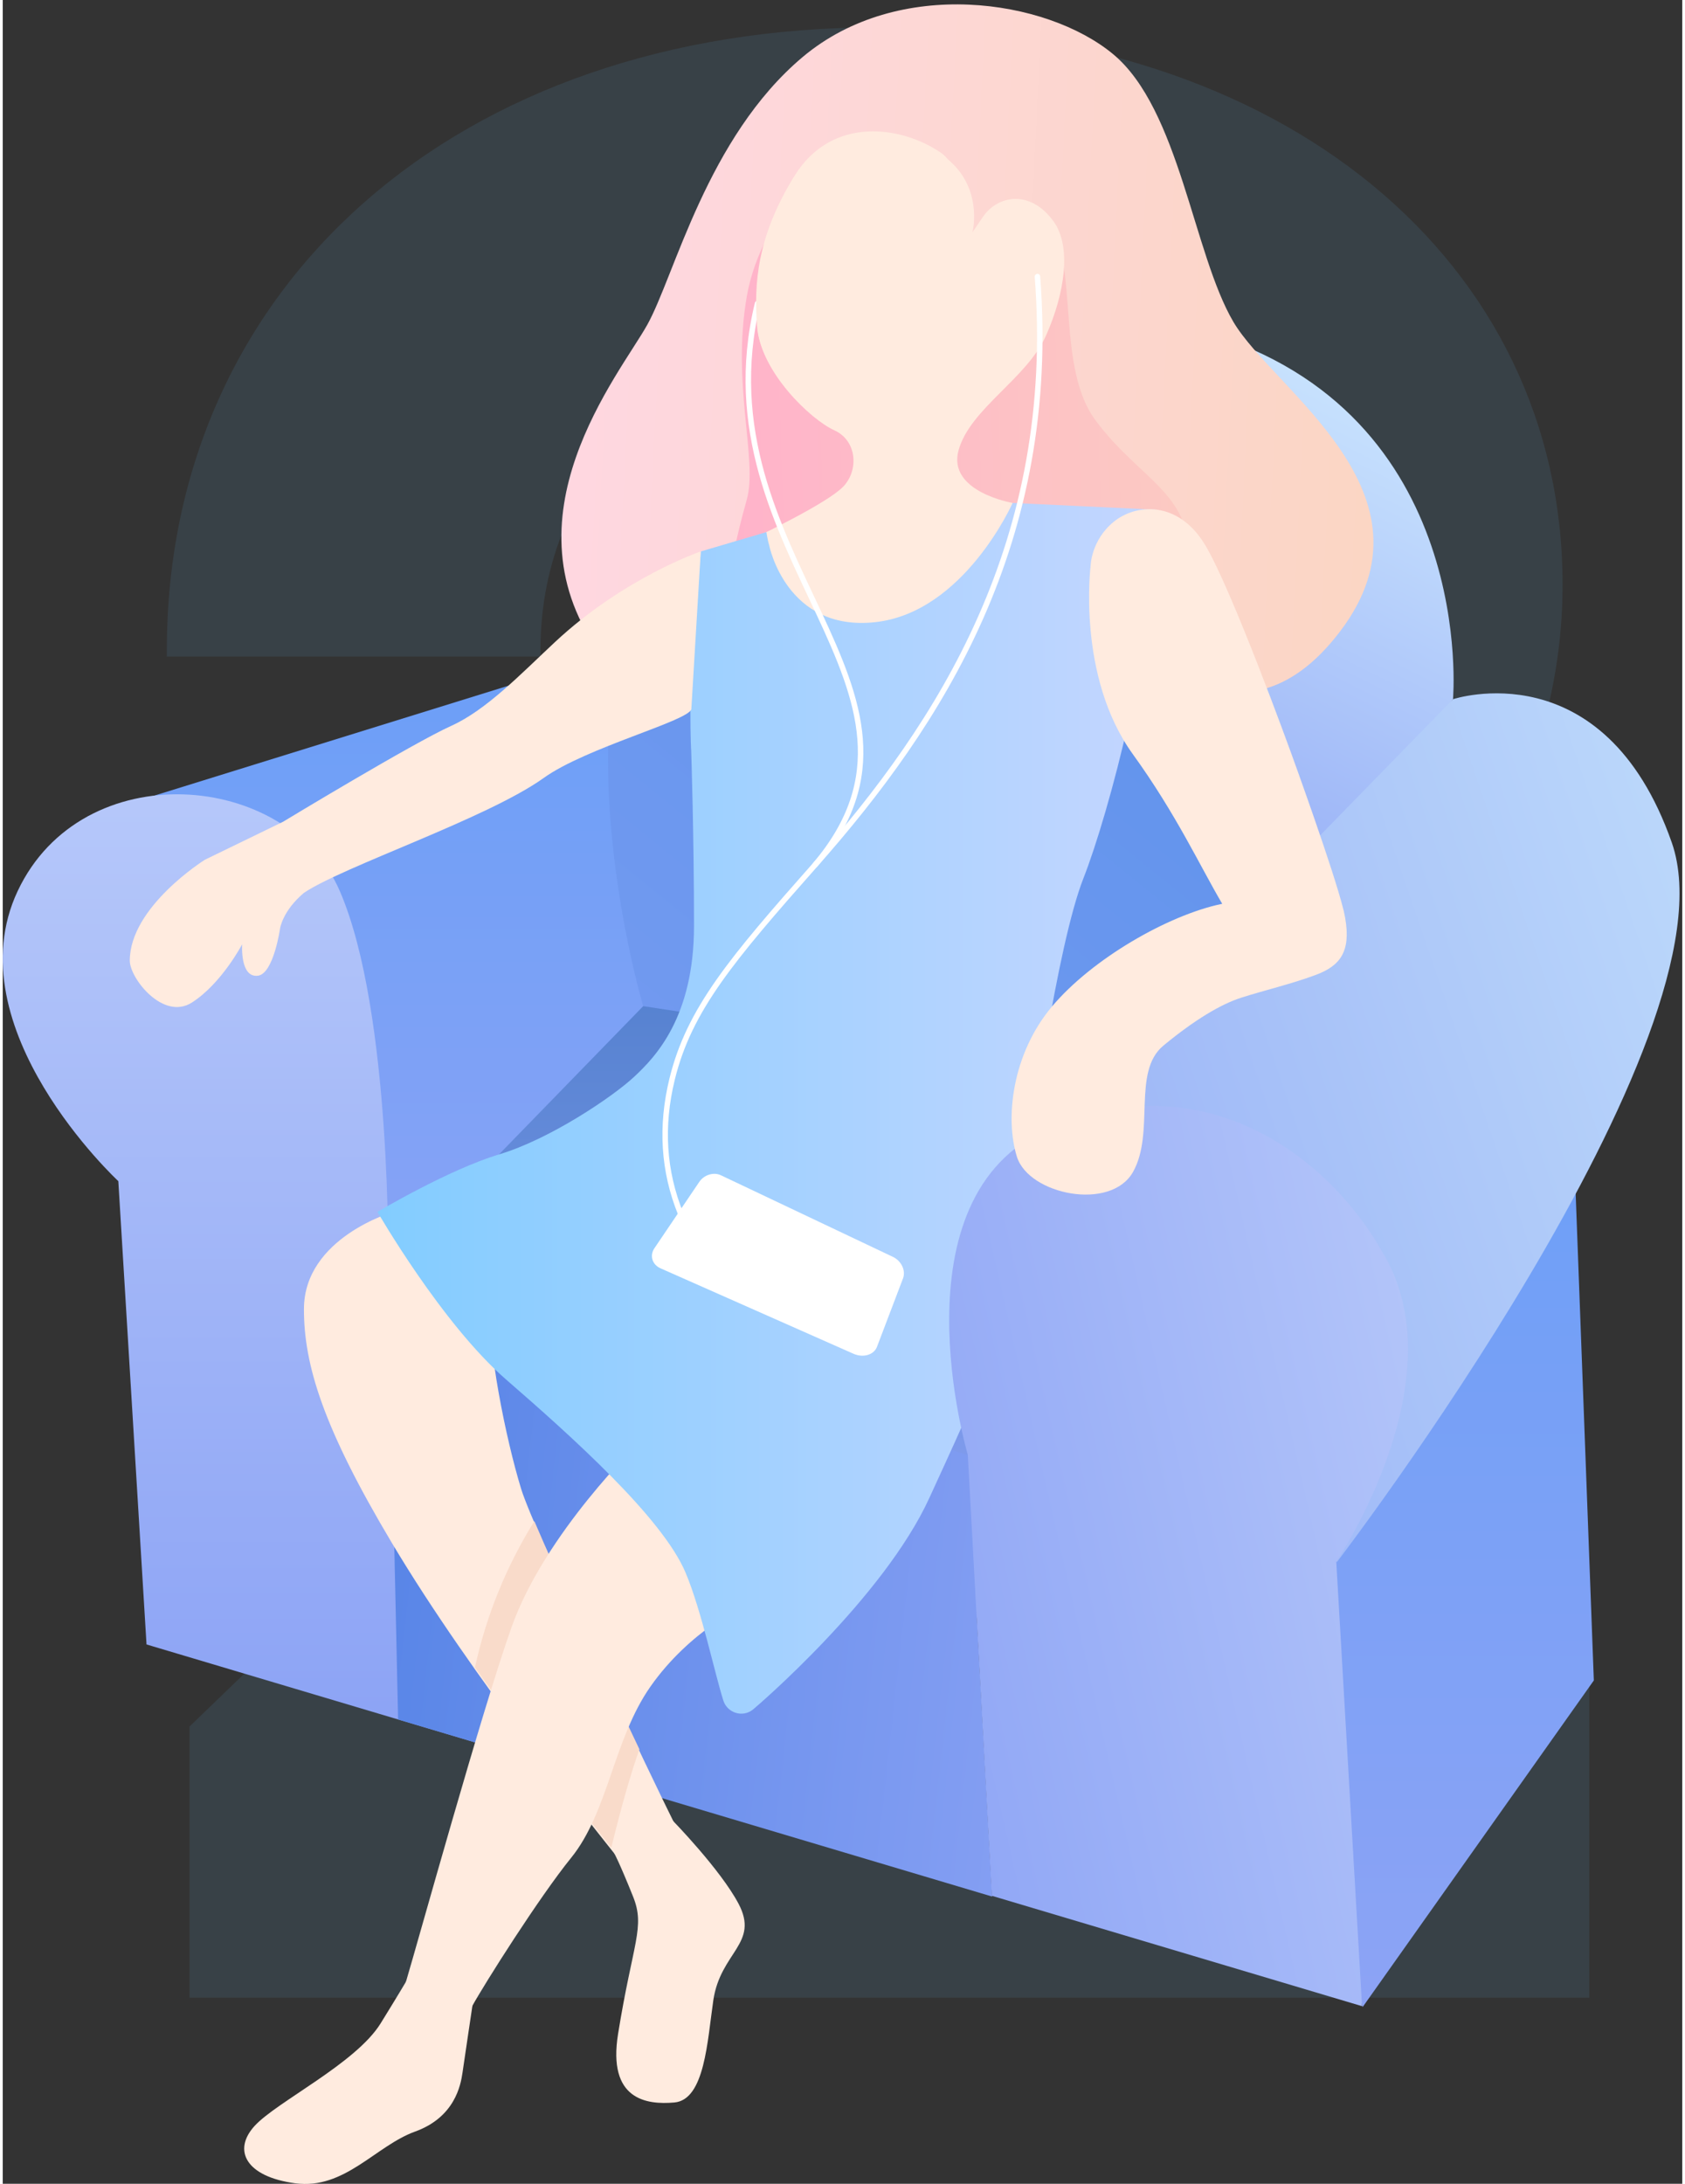 <svg xmlns="http://www.w3.org/2000/svg" width="308" height="399" viewBox="0 0 307 399">
    <rect x="0" y="0" width="307" height="399" fill="#333333" stroke="none"/>
    <defs>
        <linearGradient id="a" x1="50%" x2="50%" y1="3.074%" y2="97.816%">
            <stop offset="0%" stop-color="#5380CE"/>
            <stop offset="100%" stop-color="#8CA3F5"/>
        </linearGradient>
        <linearGradient id="b" x1="50%" x2="50%" y1="3.074%" y2="97.816%">
            <stop offset="0%" stop-color="#6C9FF7"/>
            <stop offset="100%" stop-color="#8CA3F5"/>
        </linearGradient>
        <linearGradient id="c" x1="105.013%" x2="50%" y1="14.672%" y2="97.816%">
            <stop offset="0%" stop-color="#D3EEFF"/>
            <stop offset="100%" stop-color="#8CA3F5"/>
        </linearGradient>
        <linearGradient id="d" x1="83.316%" x2="-62.588%" y1="29.544%" y2="200.736%">
            <stop offset="0%" stop-color="#5F93EC"/>
            <stop offset="100%" stop-color="#8CA3F5"/>
        </linearGradient>
        <linearGradient id="e" x1="111.952%" x2="-28.772%" y1="28.158%" y2="87.346%">
            <stop offset="0%" stop-color="#C0DDFB"/>
            <stop offset="100%" stop-color="#8CA3F5"/>
        </linearGradient>
        <linearGradient id="f" x1="50%" x2="50%" y1="3.074%" y2="97.816%">
            <stop offset="0%" stop-color="#B6C8FA"/>
            <stop offset="100%" stop-color="#8CA3F5"/>
        </linearGradient>
        <linearGradient id="g" x1="-19.354%" x2="125.979%" y1="43.317%" y2="59.967%">
            <stop offset="0%" stop-color="#5181E5"/>
            <stop offset="100%" stop-color="#8CA3F5"/>
        </linearGradient>
        <linearGradient id="h" x1="110.737%" x2="0%" y1="54.819%" y2="50%">
            <stop offset="0%" stop-color="#FFEBDF"/>
            <stop offset="97.7%" stop-color="#FFEBDF"/>
        </linearGradient>
        <linearGradient id="i" x1="110.737%" x2="0%" y1="54.819%" y2="50%">
            <stop offset="0%" stop-color="#FAD6BE"/>
            <stop offset="100%" stop-color="#FFD7E3"/>
        </linearGradient>
        <linearGradient id="j" x1="151.03%" x2="0%" y1="44.728%" y2="50%">
            <stop offset="0%" stop-color="#FAD6BE"/>
            <stop offset="100%" stop-color="#FFB3CA"/>
        </linearGradient>
        <linearGradient id="k" x1="-57.357%" x2="112.291%" y1="44.935%" y2="44.935%">
            <stop offset="0%" stop-color="#5DC7FF"/>
            <stop offset="100%" stop-color="#CCD7FF"/>
        </linearGradient>
        <linearGradient id="l" x1="131.734%" x2="-5.788%" y1="21.59%" y2="73.605%">
            <stop offset="0%" stop-color="#C0D0FB"/>
            <stop offset="100%" stop-color="#8CA3F5"/>
        </linearGradient>
    </defs>
    <g fill="none" fill-rule="evenodd">
        <path fill="#6CC4F7" d="M30 118.736v1.22h68.293v-1.22c0-32.461 25.122-56.38 59.268-56.38 32.683 0 55.854 20.99 55.854 47.35 0 24.406-10.976 42.223-46.586 77.857L34.146 315.454V365H290v-58.576H131.22v-1.465l85.853-82.739c38.78-38.562 68.049-71.512 68.049-115.444C285.122 47.956 234.146 5 160 5 83.17 5 30 52.105 30 118.736z" opacity=".101"/>
        <path fill="url(#a)" d="M215.906 182.92l-26.664 115.383-138.828-45.97 3.218-73.552 81.365-7.355z"/>
        <path fill="url(#b)" d="M15.59 149.13l101.48-31.488 4.387 61.6-4.387 4.596-66.658 68.496z"/>
        <path fill="url(#c)" d="M265.093 127.754s4.596-52.406-45.51-67.116c-50.108-14.71-81.762 13.332-96.735 33.559-14.971 20.227 95.815 68.494 95.815 68.494l15.171 5.057 31.26-39.994z"/>
        <path fill="url(#d)" d="M117.07 183.839s-20.378-68.037 11.416-95.618c31.796-27.582 71.606-12.245 93.396 18.847 21.788 31.091 4.137 93.318 4.137 93.318L117.07 183.84z"/>
        <path fill="url(#b)" d="M286.699 196.25l4.137 110.788-42.255 59.672-22.562-73.923z"/>
        <path fill="url(#e)" d="M180.845 214.072l84.249-86.318s27.581-9.192 39.994 26.204c12.41 35.396-61.22 131.459-61.22 131.459l-63.023-71.345z"/>
        <path fill="url(#f)" d="M94.207 320.705l-67.925-20.243-5.153-84.65s-30.179-27.971-18.402-53c11.778-25.025 49.32-22.083 58.888 0 9.57 22.084 8.833 69.194 8.833 69.194 8.809 37.259 16.624 56.978 23.447 59.157 16.732 5.345 16.836 15.192.312 29.542z"/>
        <path fill="url(#g)" d="M176.444 265.865l4.4 80.658-108.573-32.356-1.822-82.162z"/>
        <path fill="#FFEBDF" d="M85.918 366.03s-1.536 10.287-1.877 12.675c-.33 2.303-1.424 8.144-8.664 10.759-7.24 2.613-12.87 10.658-21.918 9.451-9.05-1.208-11.463-6.035-7.441-10.458 4.021-4.425 18.506-11.404 23.057-18.759 3.015-4.87 4.825-7.93 4.825-7.93l12.018 4.262zM55.057 239.165c-.016 10.23 3.54 21.757 16.108 42.803 14.795 24.772 37.349 52.502 40.967 57.121.317.406 1.764 1.175 2.214.924l8.48-4.906c.49-.271.252-1.337 0-1.84-3.433-6.854-25.615-53.217-28.072-61.244-2.773-9.06-6.255-26.038-5.8-35.331.451-9.295-17.576-15.263-17.576-15.263s-16.3 4.697-16.32 17.736z"/>
        <path fill="#F9DBCA" d="M97.173 277.931c4.354 10.254 13.062 28.816 19.206 41.691-1.595 4.468-3.31 10.46-5.143 17.978-3.639-4.584-14.177-17.742-24.921-32.937 2.086-9.508 5.705-18.418 10.858-26.732z"/>
        <path fill="url(#h)" d="M116.355 263.528S99.129 280.073 93.009 297.3c-5.502 15.484-17.034 57.211-19.385 65.07-.228.764-.208 5.71.548 5.962l9.07-1.117c.676.225 2.177.048 2.52-.578 2.228-4.078 12.308-20.002 18.127-27.18 6.8-8.386 7.746-21.643 14.492-31.278 7.197-10.28 17.239-14.868 17.239-14.868l-19.265-29.783z"/>
        <path fill="url(#i)" d="M205.424 115.33s19.996 25.156 39.056 0c19.058-25.155-12.187-44.047-19.528-56.517-7.342-12.472-9.842-38.88-22.027-48.952-12.186-10.075-39.207-14.147-56.705.555-17.497 14.703-23.397 39.932-28.403 48.923-5.005 8.99-27.065 35.437-8.198 60.613 18.868 25.177 95.805-4.622 95.805-4.622"/>
        <path fill="url(#j)" d="M199.758 76.812c-8.016-10.773-2.052-32.502-10.44-37.269-8.39-4.77-13.562 5.644-13.562 5.644l-14.818 15.375-.86 11.39-7.232-44.436S138.796 38.13 136 54.203c-2.797 16.073 2.051 29.85 0 37.092-2.051 7.242-3.17 13.59-3.17 13.59l22.745-2.998 6.343-10.638 24.417 16.122s30.573 6.535 30.573-5.484c0-12.018-9.134-14.302-17.15-25.075"/>
        <path fill="#FFEBDF" d="M184.594 91.895s-11.966-2.037-9.88-9.62c2.085-7.583 12.473-13.088 15.974-20.935 3.501-7.847 4.68-16.34 1.398-20.88-4.29-5.929-10.244-4.755-12.904-.849l-1.924 2.826s2.239-8.725-5.554-14.12c-7.296-5.05-20.036-6.866-26.86 4.127-6.823 10.995-7.46 19.643-6.852 27.556.605 7.914 9.606 16.625 14.019 18.624 4.104 1.858 4.516 7.21 1.67 10.24-2.841 3.035-15.687 9.131-15.687 9.131l-2.89 21.957 51.145-1.705-1.655-26.352z"/>
        <path fill="url(#k)" d="M211.092 93.144l-26.498-1.248s-8.87 20.02-25.129 21.784c-16.259 1.767-19.369-14.056-19.369-14.056-.3-.971-.506-2.405-.506-2.405l-11.994 3.538s-1.904 21.16-1.904 28.222c0 6.35.151 8.15.151 8.15s.515 15.299.515 32.006c0 16.712-7.049 23.984-10.95 27.616-3.902 3.638-15.35 11.373-24.633 14.158-9.282 2.784-22.278 10.52-22.278 10.52s11.759 20.42 23.515 30.632c11.759 10.211 28.544 25.19 32.798 35.273 2.903 6.88 5.314 18.329 6.9 23.355.721 2.29 3.51 3.175 5.395 1.688.646-.508 23.893-20.402 32.255-38.656 8.362-18.257 15.517-33.077 16.89-49.8 1.372-16.726 6.632-51.607 11.273-63.407 4.641-11.8 13.237-43.853 13.569-67.37"/>
        <path fill="#FFEBDF" d="M122.473 332.649s8.722 8.943 12.02 15.178c3.857 7.296-3.307 8.803-4.607 17.66-1.09 7.413-1.555 18.168-7.12 18.664-5.084.45-12.235-.472-10.288-12.542 2.705-16.773 4.992-19.478 2.739-25.086-2.556-6.363-3.45-7.931-3.45-7.931l10.706-5.943z"/>
        <path fill="url(#l)" d="M252.08 228.599c-9.56-16.913-32.292-34.852-60.97-22.35-28.68 12.5-14.706 59.562-14.706 59.562l4.393 80.578 67.67 20.167-4.71-81.21s22.7-33.545 8.324-56.747"/>
        <path fill="#FFF" d="M164.582 233.524l-4.803 12.617c-.588 1.426-2.49 1.974-4.232 1.227l-35.332-15.64c-1.55-.71-2.012-2.38-1.047-3.733l8.104-11.975c.879-1.37 2.684-1.937 4.048-1.263l31.344 14.865c1.556.71 2.422 2.46 1.918 3.902z"/>
        <path fill="#FFEBDF" d="M245.385 167.729v-.007c0-.01-.004-.02-.006-.03l-.005-.026c-.045-.278-.114-.61-.2-.982-.022-.102-.036-.194-.06-.297-.007-.023-.017-.043-.025-.065-1.774-7.297-9.56-28.658-9.56-28.658s-10.917-30.195-15.824-38.222c-4.908-8.027-12.605-7.43-16.68-4.063-4.076 3.368-4.166 7.935-4.166 7.935s-2.586 20.254 7.735 34.519c7.913 10.934 12.353 20.608 16.318 27.304l-.22.045c-9.71 2.059-23.561 9.992-30.9 18.72-7.34 8.729-8.596 20.505-6.413 27.45 2.182 6.94 17.175 9.995 21.23 2.768 4.053-7.23-.215-18.302 5.537-23.063 5.754-4.76 10.561-7.593 14.253-8.771 4.36-1.392 9.196-2.503 13.644-4.17 4.364-1.636 6.431-4.19 5.342-10.387M127.595 100.756s-14.031 4.756-26.723 16.624c-6.143 5.745-12.509 12.377-18.911 15.253-6.95 3.126-30.734 17.52-30.734 17.52l-14.28 6.937s-13.723 8.572-13.723 18.442c0 3.212 6.095 10.987 11.337 7.654 5.428-3.451 9.205-10.653 9.205-10.653s-.441 6.168 2.887 5.74c2.867-.37 4.043-8.649 4.043-8.649s.457-3.202 4.362-6.49c7.164-4.825 33.509-13.601 43.819-20.987 7.755-5.552 26.222-10.343 26.991-12.545l1.727-28.846z"/>
        <path stroke="#FFF" stroke-linecap="round" d="M148.497 158.018c27.098-31.958-21.67-56.302-10.527-102.567"/>
        <path fill="#FFEBDF" d="M174.609 81.941c2.085-7.582 4.783-48.562-3.01-53.956-7.296-5.05-20.036-6.867-26.86 4.126-6.823 10.995-7.46 19.643-6.852 27.556.605 7.914 9.606 16.625 14.019 18.624 4.104 1.859 20.617 11.234 22.703 3.65z"/>
        <path stroke="#FFF" stroke-linecap="round" d="M123.91 221.75c-3.148-7.77-3.665-15.97-1.548-24.602 3.124-12.738 10.89-21.892 26.135-39.13 22.82-25.805 44.385-58.993 40.638-107.476"/>
    </g>
</svg>
